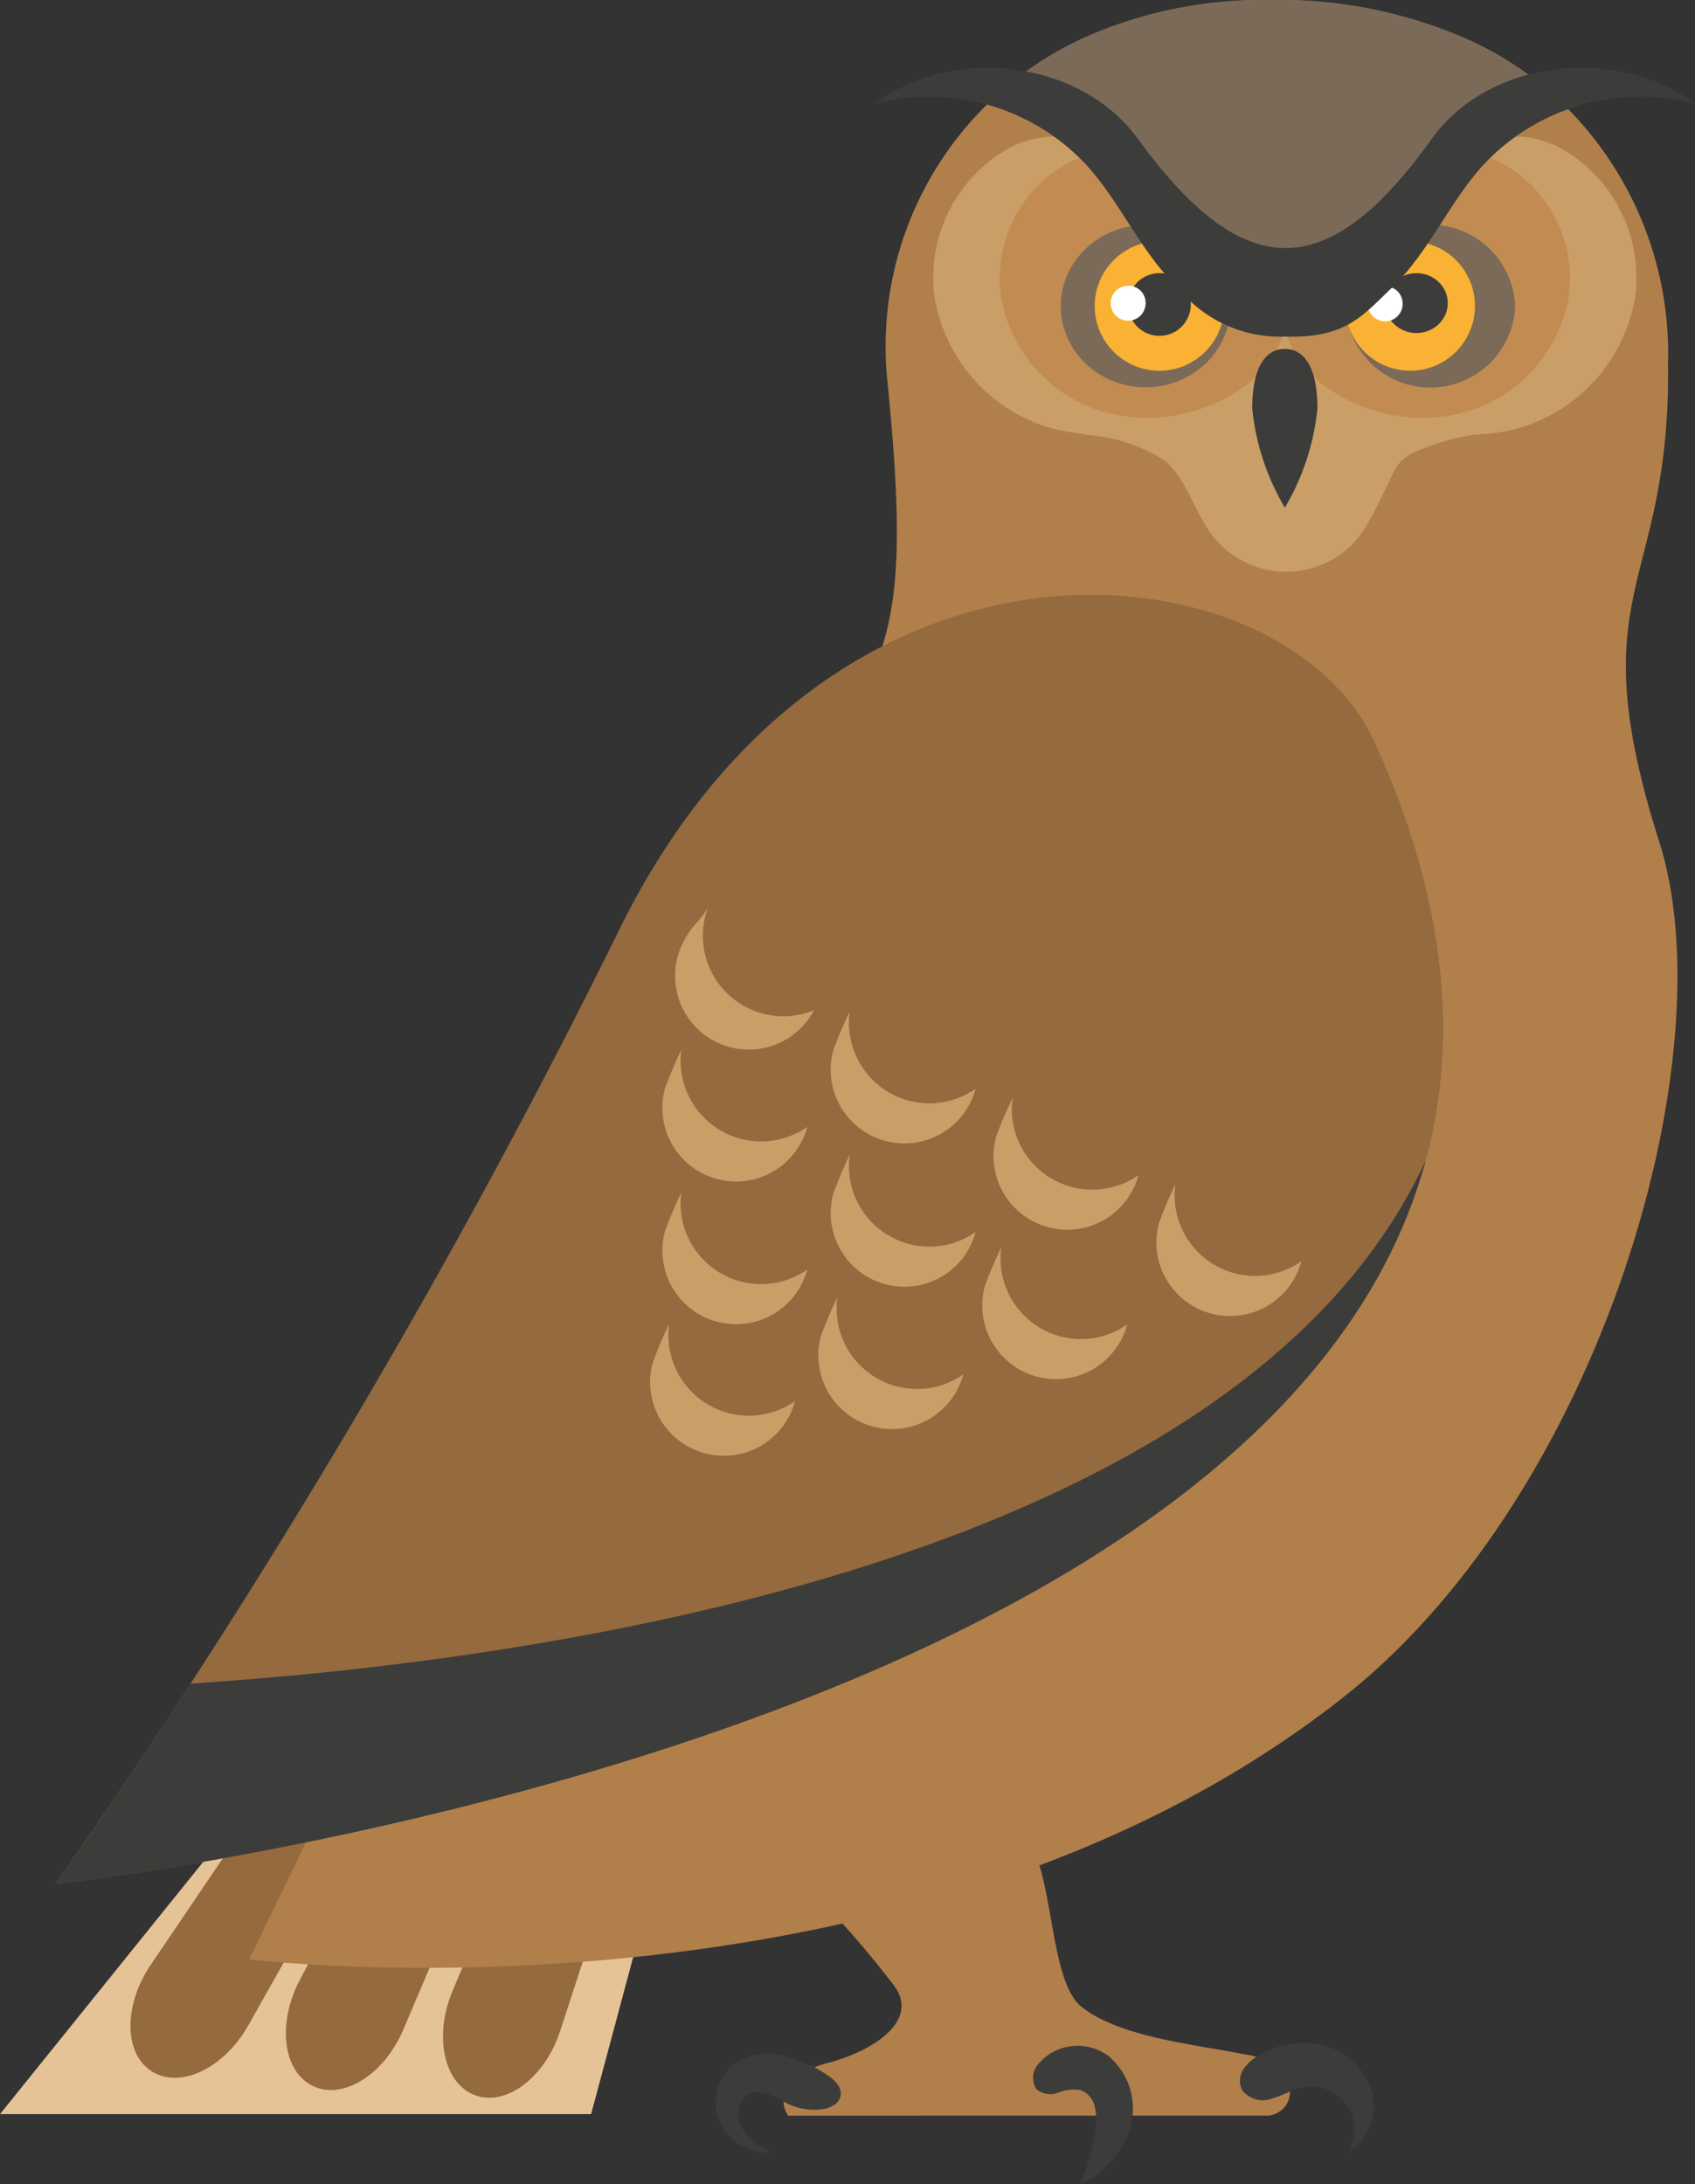 <svg xmlns="http://www.w3.org/2000/svg" width="69.341" height="89.351" viewBox="0 0 69.341 89.351">
  <rect x="0" y="0" width="69.341" height="89.351" fill="#333333" stroke="none"/>
  <defs>
    <style>
      .cls-1 {
        fill: #e6c397;
      }

      .cls-2 {
        fill: #946a3e;
      }

      .cls-3 {
        fill: #b17f4a;
      }

      .cls-4 {
        fill: #3c3c3b;
      }

      .cls-5 {
        fill: #ca9e67;
      }

      .cls-6 {
        fill: #7b6a58;
      }

      .cls-7 {
        fill: #c28b51;
      }

      .cls-8 {
        fill: #f9b233;
      }

      .cls-9 {
        fill: #fff;
      }
    </style>
  </defs>
  <g id="图层_2" data-name="图层 2">
    <g id="Layer_1" data-name="Layer 1">
      <g>
        <polygon class="cls-1" points="0 86.481 24.182 86.481 29.277 67.463 17.923 64.233 0 86.481"/>
        <path class="cls-2" d="M17.848,65.964a1.705,1.705,0,0,1,.54,2.294l-8.234,14.599c-.969,1.718-2.755,2.611-3.929,1.884h0c-1.173-.726-1.171-2.723-.066-4.357L15.554,66.504a1.705,1.705,0,0,1,2.294-.54Z"/>
        <path class="cls-2" d="M22.257,65.373a1.705,1.705,0,0,1,.793,2.22L16.502,83.021c-.771,1.816-2.446,2.902-3.693,2.312h0c-1.247-.59-1.468-2.575-.553-4.322L20.038,66.166a1.705,1.705,0,0,1,2.22-.793Z"/>
        <path class="cls-2" d="M27.131,65.007a1.705,1.705,0,0,1,.981,2.143L22.914,83.085c-.612,1.875-2.188,3.102-3.481,2.621h0c-1.293-.481-1.684-2.439-.922-4.258l6.477-15.459a1.705,1.705,0,0,1,2.143-.981Z"/>
        <path class="cls-3" d="M54.984,69.405C37.173,83.499,10.193,80.149,10.193,80.149L34.399,30.306c1.95-4.013,2.87-5.22,1.903-14.709a13.877,13.877,0,0,1,8.25-14.142A18.053,18.053,0,0,1,51.962,0a19.139,19.139,0,0,1,8.242,1.687,13.792,13.792,0,0,1,3.214,2.079A14.277,14.277,0,0,1,68.238,14.869c.112,9.321-3.677,9.113-.36,19.562C70.668,43.224,65.448,61.131,54.984,69.405Z"/>
        <path class="cls-2" d="M2.285,77.059A300.968,300.968,0,0,0,25.183,38.338c8.843-18.422,27.411-15.969,31.047-7.983C73.914,69.196,2.285,77.059,2.285,77.059Z"/>
        <path class="cls-4" d="M7.795,68.872C4.507,73.94,2.285,77.059,2.285,77.059s49.467-5.434,56.03-29.565C50.67,63.977,22.116,67.932,7.795,68.872Z"/>
        <path class="cls-5" d="M27.954,38.533a3.016,3.016,0,0,0,5.349,2.788,3.292,3.292,0,0,1-4.337-4.204C28.516,37.852,28.35,37.769,27.954,38.533Z"/>
        <path class="cls-5" d="M34.084,42.98a3.016,3.016,0,0,0,5.828,1.556,3.292,3.292,0,0,1-5.149-3.157A16.369,16.369,0,0,0,34.084,42.98Z"/>
        <path class="cls-5" d="M27.198,44.538a3.016,3.016,0,0,0,5.828,1.556,3.292,3.292,0,0,1-5.149-3.157A16.346,16.346,0,0,0,27.198,44.538Z"/>
        <path class="cls-5" d="M40.746,46.511a3.016,3.016,0,0,0,5.828,1.556,3.292,3.292,0,0,1-5.149-3.157A16.355,16.355,0,0,0,40.746,46.511Z"/>
        <path class="cls-5" d="M34.084,48.842a3.016,3.016,0,0,0,5.828,1.556,3.292,3.292,0,0,1-5.149-3.157A16.357,16.357,0,0,0,34.084,48.842Z"/>
        <path class="cls-5" d="M27.198,50.375a3.016,3.016,0,0,0,5.828,1.556,3.292,3.292,0,0,1-5.149-3.157A16.346,16.346,0,0,0,27.198,50.375Z"/>
        <path class="cls-5" d="M40.285,52.623a3.016,3.016,0,0,0,5.828,1.556,3.292,3.292,0,0,1-5.149-3.157A16.393,16.393,0,0,0,40.285,52.623Z"/>
        <path class="cls-5" d="M33.579,54.665a3.016,3.016,0,0,0,5.828,1.556,3.292,3.292,0,0,1-5.149-3.157A16.382,16.382,0,0,0,33.579,54.665Z"/>
        <path class="cls-5" d="M26.698,55.757a3.016,3.016,0,0,0,5.828,1.556,3.292,3.292,0,0,1-5.149-3.157A16.357,16.357,0,0,0,26.698,55.757Z"/>
        <path class="cls-5" d="M47.408,50.041a3.016,3.016,0,0,0,5.828,1.556,3.292,3.292,0,0,1-5.149-3.157A16.383,16.383,0,0,0,47.408,50.041Z"/>
        <path class="cls-3" d="M36.556,81.199c1.134,1.482-.921,2.74-2.729,3.197-1.028.26-2.248,1.099-1.587,2.148H51.801a.974.974,0,0,0,.804-1.522,2.315,2.315,0,0,0-1.641-.976c-1.992-.41-5.146-.69-6.73-1.965-1.308-1.054-1.128-5.397-2.163-6.721-2.091-2.675-7.523-.939-10.705.244A40.253,40.253,0,0,1,36.556,81.199Z"/>
        <path class="cls-4" d="M53.324,85.385c-.45.085-.85.341-1.293.46a1.064,1.064,0,0,1-1.222-.356.871.871,0,0,1,.07-.862,1.817,1.817,0,0,1,.682-.583,3.54,3.54,0,0,1,2.709-.335,2.745,2.745,0,0,1,1.868,1.921,2.25,2.25,0,0,1-.996,2.419,1.76,1.76,0,0,0-1.818-2.664Z"/>
        <path class="cls-4" d="M42.507,84.397a2.106,2.106,0,0,1,2.851-.284,2.804,2.804,0,0,1,.879,2.913,3.746,3.746,0,0,1-2.061,2.325,7.707,7.707,0,0,0,.638-2.308,2.288,2.288,0,0,0-.034-.895.933.933,0,0,0-.563-.646,1.699,1.699,0,0,0-.926.099.899.899,0,0,1-.89-.136A.863.863,0,0,1,42.507,84.397Z"/>
        <path class="cls-4" d="M34.382,85.754c.09-.396-.294-.728-.642-.938a5.241,5.241,0,0,0-1.888-.768,2.41,2.41,0,0,0-1.93.476,2.017,2.017,0,0,0-.443,2.36,2.228,2.228,0,0,0,2.135,1.17,2.943,2.943,0,0,1-1.264-.993,1.015,1.015,0,0,1,.298-1.413,1.091,1.091,0,0,1,.849.037c.27.109.514.275.779.395a2.532,2.532,0,0,0,1.285.211C33.91,86.257,34.304,86.095,34.382,85.754Z"/>
        <path class="cls-5" d="M61.986,16.171c-.001-.459-.858-.149-1.281-.327a7.922,7.922,0,0,0-1.622-.098,19.98,19.98,0,0,1-4.909-1.928c-1.615-.712-3.506-1.182-5.116-.459-1.174.527-2.044,1.628-3.269,2.022-1.22.392-2.684.044-3.719.8a3.43,3.43,0,0,0,2.593,1.63,6.572,6.572,0,0,1,2.975,1.03c.935.785,1.217,2.1,1.964,3.066a3.816,3.816,0,0,0,6.114-.105,15.839,15.839,0,0,0,.993-1.876c.333-.625.41-1.05,1.088-1.4a10.352,10.352,0,0,1,3.787-.879C62.198,17.607,61.987,16.785,61.986,16.171Z"/>
        <path class="cls-6" d="M63.417,3.765c-.384.192-.799.304-1.199.464-2.91,1.191-4.189,4.733-6.923,6.284a6.096,6.096,0,0,1-6.491-.424C47.277,8.937,46.39,7.131,45.031,5.788a8.224,8.224,0,0,0-3.949-2.158,13.889,13.889,0,0,1,3.47-2.174A18.053,18.053,0,0,1,51.962,0a19.139,19.139,0,0,1,8.242,1.687A13.792,13.792,0,0,1,63.417,3.765Z"/>
        <path class="cls-5" d="M40.991,6.232a6.061,6.061,0,0,0-2.733,6.083,6.737,6.737,0,0,0,4.422,5.1,7.594,7.594,0,0,0,6.741-1.054c1.308-.932,2.381-2.587,1.815-4.09a4.797,4.797,0,0,0-1.311-1.685L46.293,7.14a6.093,6.093,0,0,0-1.822-1.34A4.006,4.006,0,0,0,40.991,6.232Z"/>
        <path class="cls-5" d="M64.131,6.232a6.061,6.061,0,0,1,2.733,6.083,6.737,6.737,0,0,1-4.422,5.1,7.594,7.594,0,0,1-6.741-1.054c-1.308-.932-2.381-2.587-1.815-4.09a4.797,4.797,0,0,1,1.311-1.685l3.632-3.446a6.093,6.093,0,0,1,1.822-1.34A4.006,4.006,0,0,1,64.131,6.232Z"/>
        <path class="cls-7" d="M52.561,12.495a2.127,2.127,0,0,0-.086-.29,4.254,4.254,0,0,0-1.163-1.494q-1.611-1.528-3.221-3.057a5.407,5.407,0,0,0-1.616-1.189,3.554,3.554,0,0,0-3.086.383,5.376,5.376,0,0,0-2.424,5.395,5.976,5.976,0,0,0,3.922,4.523,6.736,6.736,0,0,0,5.979-.935,4.165,4.165,0,0,0,1.696-2.38,4.165,4.165,0,0,0,1.696,2.38,6.736,6.736,0,0,0,5.979.935,5.976,5.976,0,0,0,3.922-4.523,5.376,5.376,0,0,0-2.424-5.395,3.553,3.553,0,0,0-3.086-.383A5.406,5.406,0,0,0,57.032,7.654q-1.611,1.528-3.221,3.057a4.256,4.256,0,0,0-1.163,1.494A2.141,2.141,0,0,0,52.561,12.495Z"/>
        <ellipse class="cls-6" cx="46.866" cy="12.524" rx="3.471" ry="3.32"/>
        <path class="cls-6" d="M61.986,12.524a3.474,3.474,0,0,1-6.942,0,3.474,3.474,0,0,1,6.942,0Z"/>
        <path class="cls-8" d="M50.078,12.399a2.649,2.649,0,1,1-2.647-2.531A2.591,2.591,0,0,1,50.078,12.399Z"/>
        <path class="cls-8" d="M55.044,12.399A2.649,2.649,0,1,0,57.691,9.867,2.591,2.591,0,0,0,55.044,12.399Z"/>
        <path class="cls-4" d="M53.895,16.721a9.937,9.937,0,0,1-1.333,4.046A9.938,9.938,0,0,1,51.228,16.721c0-1.793.597-2.448,1.333-2.448S53.895,14.928,53.895,16.721Z"/>
        <path class="cls-4" d="M48.713,12.399a1.282,1.282,0,1,1-1.281-1.225A1.254,1.254,0,0,1,48.713,12.399Z"/>
        <path class="cls-9" d="M46.866,12.373a.715.715,0,1,1-.715-.684A.7.7,0,0,1,46.866,12.373Z"/>
        <ellipse class="cls-4" cx="57.946" cy="12.399" rx="1.281" ry="1.225"/>
        <path class="cls-9" d="M57.38,12.399a.715.715,0,1,1-.715-.684A.7.7,0,0,1,57.38,12.399Z"/>
        <path class="cls-4" d="M46.543,5.67c-2.358-3.237-7.548-3.82-10.761-1.43a8.801,8.801,0,0,1,8.642,2.486c1.425,1.557,2.253,3.607,3.78,5.064a5.347,5.347,0,0,0,4.358,1.978c2.487.082,3.182-.856,4.358-1.978,1.527-1.457,2.355-3.508,3.78-5.064A8.801,8.801,0,0,1,69.341,4.24c-3.213-2.39-8.427-1.824-10.761,1.43C54.327,11.6,50.92,11.679,46.543,5.67Z"/>
      </g>
    </g>
  </g>
</svg>
